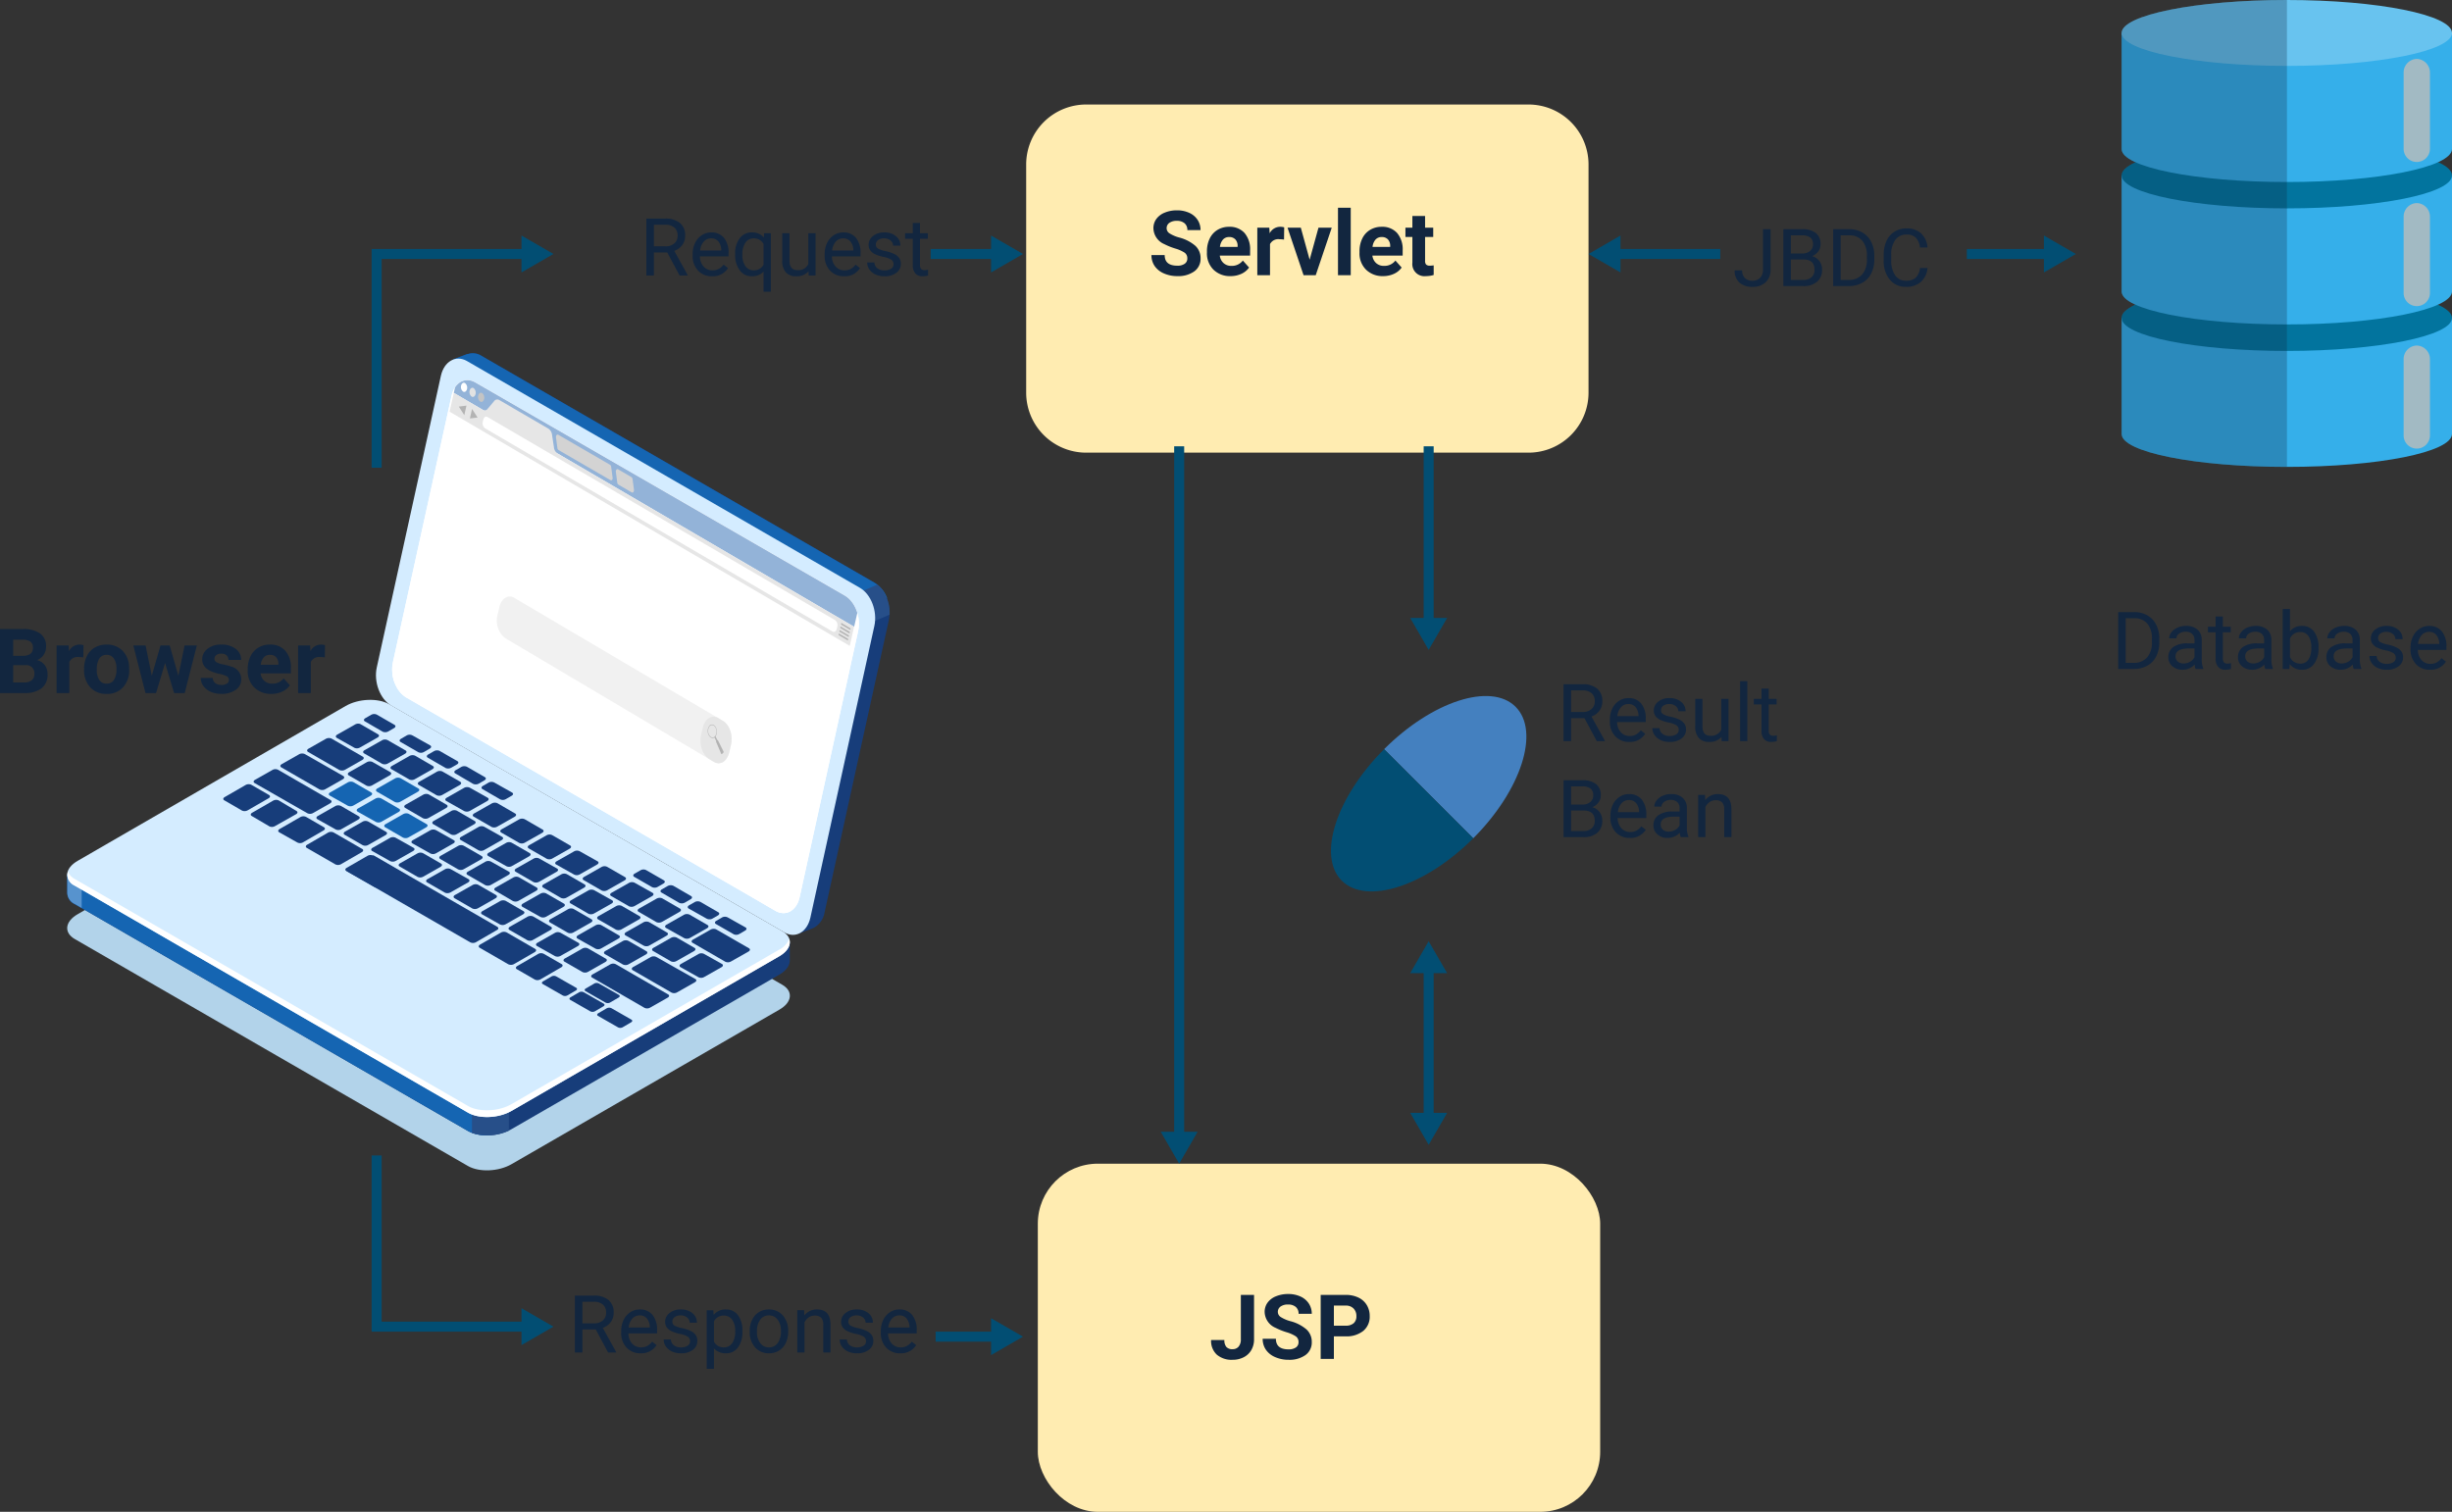 <svg xmlns="http://www.w3.org/2000/svg" xmlns:xlink="http://www.w3.org/1999/xlink" width="490.217" height="302.33" viewBox="0 0 490.217 302.33">
  <rect x="0" y="0" width="490.217" height="302.33" fill="#333333" stroke="none"/>
  <defs>
    <clipPath id="clip-path">
      <path id="Trazado_160123" data-name="Trazado 160123" d="M167.09,233,93.16,190.28c-2-1.17-3.21-4.29-2.63-7L102.25,130c.59-2.67,2.71-3.88,4.75-2.7l73.93,42.66c2,1.18,3.21,4.3,2.63,7L171.84,230.3C171.25,232.91,169.13,234.12,167.09,233Z" fill="none"/>
    </clipPath>
  </defs>
  <g id="img3" transform="translate(-11.983 -50.82)">
    <g id="Capa_1" data-name="Capa 1">
      <g id="Grupo_87822" data-name="Grupo 87822">
        <path id="Trazado_160422" data-name="Trazado 160422" d="M12,0h88.43a12,12,0,0,1,12,12V57.62a12,12,0,0,1-12,12H12a12,12,0,0,1-12-12V12A12,12,0,0,1,12,0Z" transform="translate(217.14 71.72)" fill="#ffecb1"/>
        <rect id="Rectángulo_37400" data-name="Rectángulo 37400" width="112.43" height="69.62" rx="12" transform="translate(219.47 283.53)" fill="#ffecb1"/>
        <path id="Trazado_160423" data-name="Trazado 160423" d="M7.778-3.357A1.353,1.353,0,0,0,7.251-4.5a6.917,6.917,0,0,0-1.9-.844,13.458,13.458,0,0,1-2.171-.875A3.547,3.547,0,0,1,1-9.4a3.09,3.09,0,0,1,.584-1.85,3.812,3.812,0,0,1,1.679-1.27,6.318,6.318,0,0,1,2.457-.457,5.751,5.751,0,0,1,2.443.5,3.891,3.891,0,0,1,1.666,1.4,3.668,3.668,0,0,1,.593,2.057H7.787a1.726,1.726,0,0,0-.554-1.367,2.276,2.276,0,0,0-1.556-.488,2.432,2.432,0,0,0-1.5.409,1.289,1.289,0,0,0-.536,1.077,1.235,1.235,0,0,0,.628,1.046,7.1,7.1,0,0,0,1.85.791A7.994,7.994,0,0,1,9.4-5.871a3.343,3.343,0,0,1,1.028,2.5A3.08,3.08,0,0,1,9.167-.769,5.5,5.5,0,0,1,5.783.176,6.534,6.534,0,0,1,3.094-.365a4.256,4.256,0,0,1-1.85-1.481,3.793,3.793,0,0,1-.637-2.18H3.252q0,2.118,2.531,2.118A2.462,2.462,0,0,0,7.251-2.29,1.244,1.244,0,0,0,7.778-3.357ZM16.418.176a4.668,4.668,0,0,1-3.406-1.283A4.561,4.561,0,0,1,11.7-4.526v-.246a5.745,5.745,0,0,1,.554-2.562,4.064,4.064,0,0,1,1.569-1.74,4.4,4.4,0,0,1,2.316-.611,3.947,3.947,0,0,1,3.072,1.23,5,5,0,0,1,1.121,3.489v1.037H14.273a2.36,2.36,0,0,0,.743,1.494,2.245,2.245,0,0,0,1.569.563,2.742,2.742,0,0,0,2.294-1.063l1.248,1.4A3.813,3.813,0,0,1,18.58-.277,5.075,5.075,0,0,1,16.418.176Zm-.29-7.813a1.587,1.587,0,0,0-1.226.512,2.651,2.651,0,0,0-.6,1.466h3.533v-.2a1.891,1.891,0,0,0-.457-1.311A1.638,1.638,0,0,0,16.128-7.638Zm10.986.51A6.9,6.9,0,0,0,26.2-7.2a1.86,1.86,0,0,0-1.89.976V0h-2.54V-9.51h2.4l.07,1.134a2.354,2.354,0,0,1,2.118-1.31,2.662,2.662,0,0,1,.791.114ZM32.234-3.1,34-9.51h2.654L33.447,0H31.021L27.813-9.51h2.654ZM40.451,0H37.9V-13.5h2.549ZM46.92.176a4.668,4.668,0,0,1-3.406-1.283A4.561,4.561,0,0,1,42.2-4.526v-.246a5.745,5.745,0,0,1,.554-2.562,4.064,4.064,0,0,1,1.569-1.74,4.4,4.4,0,0,1,2.316-.611,3.947,3.947,0,0,1,3.072,1.23,5,5,0,0,1,1.121,3.489v1.037H44.776a2.36,2.36,0,0,0,.743,1.494,2.245,2.245,0,0,0,1.569.563,2.742,2.742,0,0,0,2.294-1.063l1.248,1.4A3.813,3.813,0,0,1,49.082-.277,5.075,5.075,0,0,1,46.92.176Zm-.29-7.813a1.587,1.587,0,0,0-1.226.512,2.651,2.651,0,0,0-.6,1.466h3.533v-.2a1.891,1.891,0,0,0-.457-1.311A1.638,1.638,0,0,0,46.63-7.638Zm8.684-4.21V-9.51H56.94v1.863H55.314V-2.9a1.133,1.133,0,0,0,.2.756,1.015,1.015,0,0,0,.773.229,4.051,4.051,0,0,0,.747-.062V-.053A5.229,5.229,0,0,1,55.5.176a2.425,2.425,0,0,1-2.725-2.7V-7.646H51.385V-9.51h1.389v-2.338Z" transform="translate(241.58 105.86)" fill="#12263f"/>
        <path id="Trazado_160428" data-name="Trazado 160428" d="M6.3-12.8H8.938v8.859A4.237,4.237,0,0,1,8.4-1.78,3.668,3.668,0,0,1,6.873-.334a4.764,4.764,0,0,1-2.224.51A4.528,4.528,0,0,1,1.485-.857,3.752,3.752,0,0,1,.352-3.779H3.006a2.057,2.057,0,0,0,.4,1.389,1.582,1.582,0,0,0,1.248.448,1.511,1.511,0,0,0,1.2-.519A2.191,2.191,0,0,0,6.3-3.937ZM17.833-3.357A1.353,1.353,0,0,0,17.306-4.5a6.917,6.917,0,0,0-1.9-.844,13.458,13.458,0,0,1-2.171-.875A3.547,3.547,0,0,1,11.057-9.4a3.09,3.09,0,0,1,.584-1.85,3.812,3.812,0,0,1,1.679-1.27,6.318,6.318,0,0,1,2.457-.457,5.751,5.751,0,0,1,2.443.5,3.891,3.891,0,0,1,1.666,1.4,3.668,3.668,0,0,1,.593,2.057H17.842a1.726,1.726,0,0,0-.554-1.367,2.276,2.276,0,0,0-1.556-.488,2.432,2.432,0,0,0-1.5.409,1.289,1.289,0,0,0-.536,1.077,1.235,1.235,0,0,0,.628,1.046,7.1,7.1,0,0,0,1.85.791A7.994,7.994,0,0,1,19.45-5.871a3.343,3.343,0,0,1,1.028,2.5A3.08,3.08,0,0,1,19.222-.769a5.5,5.5,0,0,1-3.384.945,6.534,6.534,0,0,1-2.689-.541A4.256,4.256,0,0,1,11.3-1.846a3.793,3.793,0,0,1-.637-2.18h2.646q0,2.118,2.531,2.118a2.462,2.462,0,0,0,1.468-.382A1.244,1.244,0,0,0,17.833-3.357ZM24.9-4.509V0H22.263V-12.8h4.992a5.776,5.776,0,0,1,2.536.527,3.886,3.886,0,0,1,1.683,1.5,4.178,4.178,0,0,1,.589,2.21,3.674,3.674,0,0,1-1.288,2.966,5.363,5.363,0,0,1-3.564,1.085Zm0-2.136h2.355a2.316,2.316,0,0,0,1.6-.492A1.79,1.79,0,0,0,29.4-8.543a2.111,2.111,0,0,0-.554-1.521,2.068,2.068,0,0,0-1.529-.6H24.9Z" transform="translate(253.76 322.57)" fill="#12263f"/>
        <g id="Grupo">
          <path id="Trazado_160427" data-name="Trazado 160427" d="M5.492-4.6H2.82V0H1.313V-11.375H5.078a4.457,4.457,0,0,1,2.957.875A3.148,3.148,0,0,1,9.07-7.953,3.062,3.062,0,0,1,8.5-6.1a3.428,3.428,0,0,1-1.6,1.18L9.57-.094V0H7.961ZM2.82-5.828h2.3A2.6,2.6,0,0,0,6.9-6.407a1.959,1.959,0,0,0,.66-1.55,2.062,2.062,0,0,0-.629-1.62,2.663,2.663,0,0,0-1.816-.571H2.82ZM14.453.156a3.693,3.693,0,0,1-2.8-1.129,4.19,4.19,0,0,1-1.078-3.02v-.266a5.073,5.073,0,0,1,.48-2.246A3.748,3.748,0,0,1,12.4-8.051a3.378,3.378,0,0,1,1.871-.559,3.166,3.166,0,0,1,2.563,1.086,4.7,4.7,0,0,1,.914,3.109v.6H12.023a3,3,0,0,0,.73,2.02,2.3,2.3,0,0,0,1.777.77,2.517,2.517,0,0,0,1.3-.312,3.259,3.259,0,0,0,.93-.828l.883.688A3.55,3.55,0,0,1,14.453.156Zm-.18-7.578a1.928,1.928,0,0,0-1.469.637A3.1,3.1,0,0,0,12.07-5H16.3v-.109a2.753,2.753,0,0,0-.594-1.707A1.815,1.815,0,0,0,14.273-7.422Zm10.07,5.18a1.064,1.064,0,0,0-.441-.91,4.249,4.249,0,0,0-1.539-.559,7.277,7.277,0,0,1-1.742-.562,2.479,2.479,0,0,1-.953-.781,1.869,1.869,0,0,1-.309-1.078,2.193,2.193,0,0,1,.879-1.758,3.432,3.432,0,0,1,2.246-.719,3.532,3.532,0,0,1,2.332.742,2.357,2.357,0,0,1,.895,1.9H24.258a1.3,1.3,0,0,0-.5-1.023,1.888,1.888,0,0,0-1.27-.43,1.976,1.976,0,0,0-1.234.344,1.082,1.082,0,0,0-.445.9.877.877,0,0,0,.414.789,5.1,5.1,0,0,0,1.5.508,7.8,7.8,0,0,1,1.754.578,2.558,2.558,0,0,1,1,.809,1.988,1.988,0,0,1,.324,1.152,2.163,2.163,0,0,1-.906,1.816,3.8,3.8,0,0,1-2.352.684,4.257,4.257,0,0,1-1.8-.359,2.922,2.922,0,0,1-1.223-1A2.42,2.42,0,0,1,19.07-2.6h1.445A1.5,1.5,0,0,0,21.1-1.449a2.258,2.258,0,0,0,1.434.426,2.331,2.331,0,0,0,1.316-.332A1.02,1.02,0,0,0,24.344-2.242ZM32.891-.836a3.07,3.07,0,0,1-2.477.992,2.628,2.628,0,0,1-2.059-.785,3.4,3.4,0,0,1-.715-2.324v-5.5h1.445v5.461q0,1.922,1.563,1.922a2.163,2.163,0,0,0,2.2-1.234V-8.453H34.3V0H32.922ZM38.063,0H36.617V-12h1.445Zm4.273-10.5v2.047h1.578v1.117H42.336v5.249a1.173,1.173,0,0,0,.211.763.888.888,0,0,0,.719.254,3.5,3.5,0,0,0,.688-.094V0a4.215,4.215,0,0,1-1.109.155A1.8,1.8,0,0,1,41.383-.43a2.517,2.517,0,0,1-.492-1.664V-7.336H39.352V-8.453h1.539V-10.5Z" transform="translate(323.26 199.03)" fill="#12263f"/>
          <path id="Trazado_160426" data-name="Trazado 160426" d="M1.32,0V-11.375H5.039a4.317,4.317,0,0,1,2.785.766,2.759,2.759,0,0,1,.934,2.266A2.31,2.31,0,0,1,8.3-6.934a2.938,2.938,0,0,1-1.234.949A2.638,2.638,0,0,1,8.527-5a2.814,2.814,0,0,1,.535,1.723A3.042,3.042,0,0,1,8.07-.875,4.1,4.1,0,0,1,5.266,0Zm1.5-5.32v4.094H5.3A2.385,2.385,0,0,0,6.949-1.77a1.907,1.907,0,0,0,.605-1.5q0-2.055-2.234-2.055Zm0-1.2H5.086A2.375,2.375,0,0,0,6.66-7.017a1.654,1.654,0,0,0,.59-1.339A1.626,1.626,0,0,0,6.7-9.722a2.686,2.686,0,0,0-1.664-.427H2.82ZM14.563.156a3.693,3.693,0,0,1-2.8-1.129,4.19,4.19,0,0,1-1.078-3.02v-.266a5.073,5.073,0,0,1,.48-2.246,3.748,3.748,0,0,1,1.344-1.547,3.378,3.378,0,0,1,1.871-.559,3.166,3.166,0,0,1,2.563,1.086,4.7,4.7,0,0,1,.914,3.109v.6H12.133a3,3,0,0,0,.73,2.02,2.3,2.3,0,0,0,1.777.77,2.517,2.517,0,0,0,1.3-.312,3.259,3.259,0,0,0,.93-.828l.883.688A3.55,3.55,0,0,1,14.563.156Zm-.18-7.578a1.928,1.928,0,0,0-1.469.637A3.1,3.1,0,0,0,12.18-5h4.234v-.109a2.753,2.753,0,0,0-.594-1.707A1.815,1.815,0,0,0,14.383-7.422ZM24.75,0a3.036,3.036,0,0,1-.2-.891A3.225,3.225,0,0,1,22.141.156,2.984,2.984,0,0,1,20.09-.551a2.287,2.287,0,0,1-.8-1.793,2.39,2.39,0,0,1,1-2.051,4.733,4.733,0,0,1,2.824-.73h1.406v-.664A1.623,1.623,0,0,0,24.07-7a1.821,1.821,0,0,0-1.336-.449,2.108,2.108,0,0,0-1.3.391,1.151,1.151,0,0,0-.523.945H19.461a2,2,0,0,1,.449-1.223,3.066,3.066,0,0,1,1.219-.934,4.1,4.1,0,0,1,1.691-.344,3.342,3.342,0,0,1,2.289.73,2.635,2.635,0,0,1,.859,2.012v3.891a4.757,4.757,0,0,0,.3,1.852V0Zm-2.4-1.1a2.54,2.54,0,0,0,1.289-.352,2.127,2.127,0,0,0,.883-.914V-4.1H23.391q-2.656,0-2.656,1.555a1.316,1.316,0,0,0,.453,1.063A1.742,1.742,0,0,0,22.352-1.1ZM29.6-8.453l.047,1.063A3.08,3.08,0,0,1,32.18-8.609q2.68,0,2.7,3.023V0H33.438V-5.594a1.946,1.946,0,0,0-.418-1.352,1.675,1.675,0,0,0-1.277-.437,2.086,2.086,0,0,0-1.234.375,2.546,2.546,0,0,0-.828.984V0H28.234V-8.453Z" transform="translate(323.26 218.23)" fill="#12263f"/>
        </g>
        <g id="Grupo_87633" data-name="Grupo 87633">
          <line id="Línea_541" data-name="Línea 541" y2="138.15" transform="translate(247.73 140.07)" fill="none" stroke="#024e73" stroke-miterlimit="10" stroke-width="2"/>
          <path id="Trazado_160004" data-name="Trazado 160004" d="M244.04,277.14l3.69,6.39,3.69-6.39Z" fill="#024e73"/>
        </g>
        <g id="Grupo_87634" data-name="Grupo 87634">
          <line id="Línea_542" data-name="Línea 542" y2="35.41" transform="translate(297.61 140.07)" fill="none" stroke="#024e73" stroke-miterlimit="10" stroke-width="2"/>
          <path id="Trazado_160005" data-name="Trazado 160005" d="M293.92,174.4l3.69,6.39,3.69-6.39Z" fill="#024e73"/>
        </g>
        <g id="Grupo_87635" data-name="Grupo 87635">
          <line id="Línea_543" data-name="Línea 543" y2="30.1" transform="translate(297.61 244.35)" fill="none" stroke="#024e73" stroke-miterlimit="10" stroke-width="2"/>
          <path id="Trazado_160006" data-name="Trazado 160006" d="M293.92,245.43l3.69-6.39,3.69,6.39Z" fill="#024e73"/>
          <path id="Trazado_160007" data-name="Trazado 160007" d="M293.92,273.37l3.69,6.39,3.69-6.39Z" fill="#024e73"/>
        </g>
        <g id="Grupo_87636" data-name="Grupo 87636">
          <line id="Línea_544" data-name="Línea 544" x2="13.15" transform="translate(198.05 101.61)" fill="none" stroke="#024e73" stroke-miterlimit="10" stroke-width="2"/>
          <path id="Trazado_160008" data-name="Trazado 160008" d="M210.12,105.3l6.39-3.69-6.39-3.69Z" fill="#024e73"/>
        </g>
        <g id="Grupo_87637" data-name="Grupo 87637">
          <line id="Línea_545" data-name="Línea 545" x2="16.49" transform="translate(405.2 101.61)" fill="none" stroke="#024e73" stroke-miterlimit="10" stroke-width="2"/>
          <path id="Trazado_160009" data-name="Trazado 160009" d="M420.61,105.3l6.39-3.69-6.39-3.69Z" fill="#024e73"/>
        </g>
        <g id="Grupo_87638" data-name="Grupo 87638">
          <line id="Línea_546" data-name="Línea 546" x2="21.03" transform="translate(334.88 101.61)" fill="none" stroke="#024e73" stroke-miterlimit="10" stroke-width="2"/>
          <path id="Trazado_160010" data-name="Trazado 160010" d="M335.96,105.3l-6.39-3.69,6.39-3.69Z" fill="#024e73"/>
        </g>
        <g id="Grupo_87639" data-name="Grupo 87639">
          <line id="Línea_547" data-name="Línea 547" x2="12.16" transform="translate(199.04 318.12)" fill="none" stroke="#024e73" stroke-miterlimit="10" stroke-width="2"/>
          <path id="Trazado_160011" data-name="Trazado 160011" d="M210.12,321.81l6.39-3.69-6.39-3.69Z" fill="#024e73"/>
        </g>
        <g id="Grupo_87640" data-name="Grupo 87640">
          <path id="Trazado_160012" data-name="Trazado 160012" d="M117.32,101.61H87.28v42.74" fill="none" stroke="#024e73" stroke-miterlimit="10" stroke-width="2"/>
          <path id="Trazado_160013" data-name="Trazado 160013" d="M116.24,97.92l6.39,3.69-6.39,3.69Z" fill="#024e73"/>
        </g>
        <g id="Grupo_87641" data-name="Grupo 87641">
          <path id="Trazado_160014" data-name="Trazado 160014" d="M117.32,316.12H87.28V281.89" fill="none" stroke="#024e73" stroke-miterlimit="10" stroke-width="2"/>
          <path id="Trazado_160015" data-name="Trazado 160015" d="M116.24,312.43l6.39,3.69-6.39,3.69Z" fill="#024e73"/>
        </g>
        <path id="Trazado_160421" data-name="Trazado 160421" d="M5.492-4.6H2.82V0H1.313V-11.375H5.078a4.457,4.457,0,0,1,2.957.875A3.148,3.148,0,0,1,9.07-7.953,3.062,3.062,0,0,1,8.5-6.1a3.428,3.428,0,0,1-1.6,1.18L9.57-.094V0H7.961ZM2.82-5.828h2.3A2.6,2.6,0,0,0,6.9-6.407a1.959,1.959,0,0,0,.66-1.55,2.062,2.062,0,0,0-.629-1.62,2.663,2.663,0,0,0-1.816-.571H2.82ZM14.453.156a3.693,3.693,0,0,1-2.8-1.129,4.19,4.19,0,0,1-1.078-3.02v-.266a5.073,5.073,0,0,1,.48-2.246A3.748,3.748,0,0,1,12.4-8.051a3.378,3.378,0,0,1,1.871-.559,3.166,3.166,0,0,1,2.563,1.086,4.7,4.7,0,0,1,.914,3.109v.6H12.023a3,3,0,0,0,.73,2.02,2.3,2.3,0,0,0,1.777.77,2.517,2.517,0,0,0,1.3-.312,3.259,3.259,0,0,0,.93-.828l.883.688A3.55,3.55,0,0,1,14.453.156Zm-.18-7.578a1.928,1.928,0,0,0-1.469.637A3.1,3.1,0,0,0,12.07-5H16.3v-.109a2.753,2.753,0,0,0-.594-1.707A1.815,1.815,0,0,0,14.273-7.422ZM19.07-4.3a4.961,4.961,0,0,1,.914-3.152,2.962,2.962,0,0,1,2.453-1.16A2.96,2.96,0,0,1,24.8-7.6l.063-.852H26.2V3.25H24.75V-.781a3.033,3.033,0,0,1-2.328.938A2.915,2.915,0,0,1,19.98-1.035a5.072,5.072,0,0,1-.91-3.16Zm1.445.164a3.761,3.761,0,0,0,.613,2.281,1.951,1.951,0,0,0,1.652.828A2.164,2.164,0,0,0,24.75-2.164V-6.3A2.171,2.171,0,0,0,22.8-7.422a1.965,1.965,0,0,0-1.664.832A4.094,4.094,0,0,0,20.516-4.133Zm13.219,3.3a3.07,3.07,0,0,1-2.477.992A2.628,2.628,0,0,1,29.2-.629a3.4,3.4,0,0,1-.715-2.324v-5.5H29.93v5.461q0,1.922,1.563,1.922A2.163,2.163,0,0,0,33.7-2.3V-8.453h1.445V0H33.766Zm7.109.992a3.693,3.693,0,0,1-2.8-1.129,4.19,4.19,0,0,1-1.078-3.02v-.266a5.073,5.073,0,0,1,.48-2.246,3.748,3.748,0,0,1,1.344-1.547,3.378,3.378,0,0,1,1.871-.559,3.166,3.166,0,0,1,2.563,1.086,4.7,4.7,0,0,1,.914,3.109v.6H38.414a3,3,0,0,0,.73,2.02,2.3,2.3,0,0,0,1.777.77,2.517,2.517,0,0,0,1.3-.312,3.259,3.259,0,0,0,.93-.828l.883.688A3.55,3.55,0,0,1,40.844.156Zm-.18-7.578a1.928,1.928,0,0,0-1.469.637A3.1,3.1,0,0,0,38.461-5H42.7v-.109A2.753,2.753,0,0,0,42.1-6.816,1.815,1.815,0,0,0,40.664-7.422Zm10.07,5.18a1.064,1.064,0,0,0-.441-.91,4.249,4.249,0,0,0-1.539-.559,7.277,7.277,0,0,1-1.742-.562,2.479,2.479,0,0,1-.953-.781,1.869,1.869,0,0,1-.309-1.078,2.193,2.193,0,0,1,.879-1.758,3.432,3.432,0,0,1,2.246-.719,3.532,3.532,0,0,1,2.332.742,2.357,2.357,0,0,1,.895,1.9H50.648a1.3,1.3,0,0,0-.5-1.023,1.888,1.888,0,0,0-1.27-.43,1.976,1.976,0,0,0-1.234.344,1.082,1.082,0,0,0-.445.9.877.877,0,0,0,.414.789,5.1,5.1,0,0,0,1.5.508,7.8,7.8,0,0,1,1.754.578,2.558,2.558,0,0,1,1,.809,1.988,1.988,0,0,1,.324,1.152,2.163,2.163,0,0,1-.906,1.816,3.8,3.8,0,0,1-2.352.684,4.257,4.257,0,0,1-1.8-.359,2.922,2.922,0,0,1-1.223-1A2.42,2.42,0,0,1,45.461-2.6h1.445a1.5,1.5,0,0,0,.582,1.152,2.258,2.258,0,0,0,1.434.426,2.331,2.331,0,0,0,1.316-.332A1.02,1.02,0,0,0,50.734-2.242ZM56.023-10.5v2.047H57.6v1.117H56.023v5.249a1.173,1.173,0,0,0,.211.763.888.888,0,0,0,.719.254,3.5,3.5,0,0,0,.688-.094V0a4.215,4.215,0,0,1-1.109.155A1.8,1.8,0,0,1,55.07-.43a2.517,2.517,0,0,1-.492-1.664V-7.336H53.039V-8.453h1.539V-10.5Z" transform="translate(139.89 105.91)" fill="#12263f"/>
        <path id="Trazado_160424" data-name="Trazado 160424" d="M6.086-11.375H7.594V-3.32a3.336,3.336,0,0,1-.98,2.555A3.66,3.66,0,0,1,4,.156,3.762,3.762,0,0,1,1.359-.711a3.132,3.132,0,0,1-.945-2.43h1.5a2.086,2.086,0,0,0,.535,1.523A2.073,2.073,0,0,0,4-1.07a2.012,2.012,0,0,0,1.5-.586A2.27,2.27,0,0,0,6.086-3.3ZM10.148,0V-11.375h3.719a4.317,4.317,0,0,1,2.785.766,2.759,2.759,0,0,1,.934,2.266,2.31,2.31,0,0,1-.453,1.41,2.937,2.937,0,0,1-1.234.949A2.638,2.638,0,0,1,17.355-5a2.814,2.814,0,0,1,.535,1.723A3.042,3.042,0,0,1,16.9-.875a4.1,4.1,0,0,1-2.8.875Zm1.5-5.32v4.094h2.477a2.385,2.385,0,0,0,1.652-.543,1.907,1.907,0,0,0,.605-1.5q0-2.055-2.234-2.055Zm0-1.2h2.266a2.375,2.375,0,0,0,1.574-.493,1.654,1.654,0,0,0,.59-1.339,1.626,1.626,0,0,0-.547-1.366,2.686,2.686,0,0,0-1.664-.427H11.648ZM20.109,0V-11.375H23.32a5.169,5.169,0,0,1,2.625.656,4.438,4.438,0,0,1,1.762,1.867,6.078,6.078,0,0,1,.629,2.781v.727a6.1,6.1,0,0,1-.621,2.82A4.369,4.369,0,0,1,25.941-.664,5.5,5.5,0,0,1,23.258,0Zm1.5-10.148v8.922h1.578a3.434,3.434,0,0,0,2.7-1.079,4.458,4.458,0,0,0,.965-3.073v-.665a4.529,4.529,0,0,0-.91-3.014,3.239,3.239,0,0,0-2.582-1.091ZM38.969-3.609A4.185,4.185,0,0,1,37.637-.824a4.365,4.365,0,0,1-2.98.98,4.008,4.008,0,0,1-3.23-1.445,5.815,5.815,0,0,1-1.215-3.867V-6.25a6.481,6.481,0,0,1,.566-2.789,4.231,4.231,0,0,1,1.605-1.848,4.47,4.47,0,0,1,2.406-.645A4.11,4.11,0,0,1,37.7-10.52a4.235,4.235,0,0,1,1.273,2.8H37.461a3.268,3.268,0,0,0-.848-1.975,2.565,2.565,0,0,0-1.824-.611,2.684,2.684,0,0,0-2.254,1.063,4.882,4.882,0,0,0-.816,3.026v1.1a5.018,5.018,0,0,0,.773,2.948A2.5,2.5,0,0,0,34.656-1.07a2.887,2.887,0,0,0,1.918-.566,3.143,3.143,0,0,0,.887-1.973Z" transform="translate(358.37 108.03)" fill="#12263f"/>
        <path id="Trazado_160425" data-name="Trazado 160425" d="M1.32,0V-11.375H4.531a5.169,5.169,0,0,1,2.625.656A4.438,4.438,0,0,1,8.918-8.852,6.078,6.078,0,0,1,9.547-6.07v.727a6.1,6.1,0,0,1-.621,2.82A4.369,4.369,0,0,1,7.152-.664,5.5,5.5,0,0,1,4.469,0Zm1.5-10.148v8.922H4.4A3.434,3.434,0,0,0,7.1-2.306a4.458,4.458,0,0,0,.965-3.073v-.665a4.529,4.529,0,0,0-.91-3.014A3.239,3.239,0,0,0,4.57-10.148ZM16.8,0a3.036,3.036,0,0,1-.2-.891A3.225,3.225,0,0,1,14.2.156a2.984,2.984,0,0,1-2.051-.707,2.287,2.287,0,0,1-.8-1.793,2.39,2.39,0,0,1,1-2.051,4.733,4.733,0,0,1,2.824-.73h1.406v-.664A1.623,1.623,0,0,0,16.125-7a1.821,1.821,0,0,0-1.336-.449,2.107,2.107,0,0,0-1.3.391,1.151,1.151,0,0,0-.523.945H11.516a2,2,0,0,1,.449-1.223,3.066,3.066,0,0,1,1.219-.934,4.1,4.1,0,0,1,1.691-.344,3.342,3.342,0,0,1,2.289.73,2.635,2.635,0,0,1,.859,2.012v3.891a4.757,4.757,0,0,0,.3,1.852V0Zm-2.4-1.1A2.54,2.54,0,0,0,15.7-1.453a2.127,2.127,0,0,0,.883-.914V-4.1H15.445q-2.656,0-2.656,1.555a1.316,1.316,0,0,0,.453,1.063A1.742,1.742,0,0,0,14.406-1.1Zm7.844-9.4v2.047h1.578v1.117H22.25v5.249a1.173,1.173,0,0,0,.211.763.888.888,0,0,0,.719.254,3.5,3.5,0,0,0,.688-.094V0a4.215,4.215,0,0,1-1.109.155A1.8,1.8,0,0,1,21.3-.43,2.517,2.517,0,0,1,20.8-2.094V-7.336H19.266V-8.453H20.8V-10.5ZM30.734,0a3.036,3.036,0,0,1-.2-.891A3.225,3.225,0,0,1,28.125.156a2.984,2.984,0,0,1-2.051-.707,2.287,2.287,0,0,1-.8-1.793,2.39,2.39,0,0,1,1-2.051,4.733,4.733,0,0,1,2.824-.73h1.406v-.664A1.623,1.623,0,0,0,30.055-7a1.821,1.821,0,0,0-1.336-.449,2.108,2.108,0,0,0-1.3.391,1.151,1.151,0,0,0-.523.945H25.445a2,2,0,0,1,.449-1.223,3.066,3.066,0,0,1,1.219-.934A4.1,4.1,0,0,1,28.8-8.609a3.342,3.342,0,0,1,2.289.73,2.635,2.635,0,0,1,.859,2.012v3.891a4.757,4.757,0,0,0,.3,1.852V0Zm-2.4-1.1a2.54,2.54,0,0,0,1.289-.352,2.127,2.127,0,0,0,.883-.914V-4.1H29.375q-2.656,0-2.656,1.555a1.316,1.316,0,0,0,.453,1.063A1.742,1.742,0,0,0,28.336-1.1ZM41.375-4.133a5.026,5.026,0,0,1-.891,3.113A2.846,2.846,0,0,1,38.094.156,2.947,2.947,0,0,1,35.617-.977L35.547,0H34.219V-12h1.445v4.477a2.93,2.93,0,0,1,2.414-1.086A2.863,2.863,0,0,1,40.5-7.445a5.177,5.177,0,0,1,.879,3.188ZM39.93-4.3a3.906,3.906,0,0,0-.57-2.281,1.888,1.888,0,0,0-1.641-.8,2.122,2.122,0,0,0-2.055,1.328V-2.4a2.181,2.181,0,0,0,2.07,1.328,1.878,1.878,0,0,0,1.617-.8A4.153,4.153,0,0,0,39.93-4.3ZM48.414,0a3.036,3.036,0,0,1-.2-.891A3.225,3.225,0,0,1,45.8.156a2.984,2.984,0,0,1-2.051-.707,2.287,2.287,0,0,1-.8-1.793,2.39,2.39,0,0,1,1-2.051,4.733,4.733,0,0,1,2.824-.73h1.406v-.664A1.623,1.623,0,0,0,47.734-7,1.821,1.821,0,0,0,46.4-7.445a2.107,2.107,0,0,0-1.3.391,1.151,1.151,0,0,0-.523.945H43.125a2,2,0,0,1,.449-1.223,3.066,3.066,0,0,1,1.219-.934,4.1,4.1,0,0,1,1.691-.344,3.342,3.342,0,0,1,2.289.73,2.635,2.635,0,0,1,.859,2.012v3.891a4.757,4.757,0,0,0,.3,1.852V0Zm-2.4-1.1A2.54,2.54,0,0,0,47.3-1.453a2.127,2.127,0,0,0,.883-.914V-4.1H47.055Q44.4-4.1,44.4-2.547a1.316,1.316,0,0,0,.453,1.063A1.742,1.742,0,0,0,46.016-1.1Zm10.8-1.141a1.064,1.064,0,0,0-.441-.91,4.249,4.249,0,0,0-1.539-.559A7.277,7.277,0,0,1,53.1-4.273a2.479,2.479,0,0,1-.953-.781,1.869,1.869,0,0,1-.309-1.078,2.193,2.193,0,0,1,.879-1.758,3.432,3.432,0,0,1,2.246-.719,3.532,3.532,0,0,1,2.332.742,2.357,2.357,0,0,1,.895,1.9H56.734a1.3,1.3,0,0,0-.5-1.023,1.888,1.888,0,0,0-1.27-.43,1.976,1.976,0,0,0-1.234.344,1.082,1.082,0,0,0-.445.9.877.877,0,0,0,.414.789,5.1,5.1,0,0,0,1.5.508,7.8,7.8,0,0,1,1.754.578,2.558,2.558,0,0,1,1,.809,1.988,1.988,0,0,1,.324,1.152,2.163,2.163,0,0,1-.906,1.816,3.8,3.8,0,0,1-2.352.684,4.257,4.257,0,0,1-1.8-.359,2.922,2.922,0,0,1-1.223-1A2.42,2.42,0,0,1,51.547-2.6h1.445a1.5,1.5,0,0,0,.582,1.152,2.258,2.258,0,0,0,1.434.426,2.331,2.331,0,0,0,1.316-.332A1.02,1.02,0,0,0,56.82-2.242Zm6.836,2.4a3.693,3.693,0,0,1-2.8-1.129,4.19,4.19,0,0,1-1.078-3.02v-.266a5.073,5.073,0,0,1,.48-2.246,3.748,3.748,0,0,1,1.344-1.547,3.378,3.378,0,0,1,1.871-.559,3.166,3.166,0,0,1,2.563,1.086,4.7,4.7,0,0,1,.914,3.109v.6H61.227a3,3,0,0,0,.73,2.02,2.3,2.3,0,0,0,1.777.77,2.517,2.517,0,0,0,1.3-.312,3.259,3.259,0,0,0,.93-.828l.883.688A3.55,3.55,0,0,1,63.656.156Zm-.18-7.578a1.928,1.928,0,0,0-1.469.637A3.1,3.1,0,0,0,61.273-5h4.234v-.109a2.753,2.753,0,0,0-.594-1.707A1.815,1.815,0,0,0,63.477-7.422Z" transform="translate(434.14 184.6)" fill="#12263f"/>
        <path id="Trazado_160429" data-name="Trazado 160429" d="M5.492-4.6H2.82V0H1.313V-11.375H5.078a4.457,4.457,0,0,1,2.957.875A3.148,3.148,0,0,1,9.07-7.953,3.062,3.062,0,0,1,8.5-6.1a3.428,3.428,0,0,1-1.6,1.18L9.57-.094V0H7.961ZM2.82-5.828h2.3A2.6,2.6,0,0,0,6.9-6.407a1.959,1.959,0,0,0,.66-1.55,2.062,2.062,0,0,0-.629-1.62,2.663,2.663,0,0,0-1.816-.571H2.82ZM14.453.156a3.693,3.693,0,0,1-2.8-1.129,4.19,4.19,0,0,1-1.078-3.02v-.266a5.073,5.073,0,0,1,.48-2.246A3.748,3.748,0,0,1,12.4-8.051a3.378,3.378,0,0,1,1.871-.559,3.166,3.166,0,0,1,2.563,1.086,4.7,4.7,0,0,1,.914,3.109v.6H12.023a3,3,0,0,0,.73,2.02,2.3,2.3,0,0,0,1.777.77,2.517,2.517,0,0,0,1.3-.312,3.259,3.259,0,0,0,.93-.828l.883.688A3.55,3.55,0,0,1,14.453.156Zm-.18-7.578a1.928,1.928,0,0,0-1.469.637A3.1,3.1,0,0,0,12.07-5H16.3v-.109a2.753,2.753,0,0,0-.594-1.707A1.815,1.815,0,0,0,14.273-7.422Zm10.07,5.18a1.064,1.064,0,0,0-.441-.91,4.249,4.249,0,0,0-1.539-.559,7.277,7.277,0,0,1-1.742-.562,2.479,2.479,0,0,1-.953-.781,1.869,1.869,0,0,1-.309-1.078,2.193,2.193,0,0,1,.879-1.758,3.432,3.432,0,0,1,2.246-.719,3.532,3.532,0,0,1,2.332.742,2.357,2.357,0,0,1,.895,1.9H24.258a1.3,1.3,0,0,0-.5-1.023,1.888,1.888,0,0,0-1.27-.43,1.976,1.976,0,0,0-1.234.344,1.082,1.082,0,0,0-.445.9.877.877,0,0,0,.414.789,5.1,5.1,0,0,0,1.5.508,7.8,7.8,0,0,1,1.754.578,2.558,2.558,0,0,1,1,.809,1.988,1.988,0,0,1,.324,1.152,2.163,2.163,0,0,1-.906,1.816,3.8,3.8,0,0,1-2.352.684,4.257,4.257,0,0,1-1.8-.359,2.922,2.922,0,0,1-1.223-1A2.42,2.42,0,0,1,19.07-2.6h1.445A1.5,1.5,0,0,0,21.1-1.449a2.258,2.258,0,0,0,1.434.426,2.331,2.331,0,0,0,1.316-.332A1.02,1.02,0,0,0,24.344-2.242ZM34.813-4.133a5.062,5.062,0,0,1-.883,3.109A2.829,2.829,0,0,1,31.539.156,3.1,3.1,0,0,1,29.117-.82V3.25H27.672v-11.7h1.32l.07.938a2.977,2.977,0,0,1,2.453-1.094,2.882,2.882,0,0,1,2.41,1.148,5.117,5.117,0,0,1,.887,3.2ZM33.367-4.3a3.735,3.735,0,0,0-.609-2.258,1.963,1.963,0,0,0-1.672-.828,2.125,2.125,0,0,0-1.969,1.164V-2.18A2.129,2.129,0,0,0,31.1-1.023a1.954,1.954,0,0,0,1.652-.824A4.077,4.077,0,0,0,33.367-4.3Zm2.9-.008a4.993,4.993,0,0,1,.488-2.234A3.643,3.643,0,0,1,38.113-8.07,3.7,3.7,0,0,1,40.1-8.609a3.565,3.565,0,0,1,2.793,1.2,4.6,4.6,0,0,1,1.066,3.18v.1a5.036,5.036,0,0,1-.473,2.215A3.589,3.589,0,0,1,42.137-.391a3.743,3.743,0,0,1-2.02.547,3.556,3.556,0,0,1-2.785-1.2A4.575,4.575,0,0,1,36.266-4.2Zm1.453.172a3.616,3.616,0,0,0,.652,2.258,2.088,2.088,0,0,0,1.746.852,2.075,2.075,0,0,0,1.75-.863A3.955,3.955,0,0,0,42.516-4.3a3.61,3.61,0,0,0-.66-2.254A2.1,2.1,0,0,0,40.1-7.422a2.075,2.075,0,0,0-1.727.852A3.925,3.925,0,0,0,37.719-4.133Zm9.422-4.32.047,1.063a3.08,3.08,0,0,1,2.531-1.219q2.68,0,2.7,3.023V0H50.977V-5.594a1.946,1.946,0,0,0-.418-1.352,1.675,1.675,0,0,0-1.277-.437,2.086,2.086,0,0,0-1.234.375,2.546,2.546,0,0,0-.828.984V0H45.773V-8.453ZM59.523-2.242a1.064,1.064,0,0,0-.441-.91,4.249,4.249,0,0,0-1.539-.559A7.277,7.277,0,0,1,55.8-4.273a2.479,2.479,0,0,1-.953-.781,1.869,1.869,0,0,1-.309-1.078,2.193,2.193,0,0,1,.879-1.758,3.432,3.432,0,0,1,2.246-.719A3.532,3.532,0,0,1,60-7.867a2.357,2.357,0,0,1,.895,1.9H59.438a1.3,1.3,0,0,0-.5-1.023,1.888,1.888,0,0,0-1.27-.43,1.976,1.976,0,0,0-1.234.344,1.082,1.082,0,0,0-.445.9.877.877,0,0,0,.414.789,5.1,5.1,0,0,0,1.5.508,7.8,7.8,0,0,1,1.754.578,2.558,2.558,0,0,1,1,.809,1.988,1.988,0,0,1,.324,1.152,2.163,2.163,0,0,1-.906,1.816,3.8,3.8,0,0,1-2.352.684,4.257,4.257,0,0,1-1.8-.359,2.922,2.922,0,0,1-1.223-1A2.42,2.42,0,0,1,54.25-2.6H55.7a1.5,1.5,0,0,0,.582,1.152,2.258,2.258,0,0,0,1.434.426,2.331,2.331,0,0,0,1.316-.332A1.02,1.02,0,0,0,59.523-2.242Zm6.836,2.4a3.693,3.693,0,0,1-2.8-1.129,4.19,4.19,0,0,1-1.078-3.02v-.266a5.073,5.073,0,0,1,.48-2.246,3.748,3.748,0,0,1,1.344-1.547,3.378,3.378,0,0,1,1.871-.559,3.166,3.166,0,0,1,2.563,1.086,4.7,4.7,0,0,1,.914,3.109v.6H63.93a3,3,0,0,0,.73,2.02,2.3,2.3,0,0,0,1.777.77,2.517,2.517,0,0,0,1.3-.312,3.259,3.259,0,0,0,.93-.828l.883.688A3.55,3.55,0,0,1,66.359.156Zm-.18-7.578a1.928,1.928,0,0,0-1.469.637A3.1,3.1,0,0,0,63.977-5h4.234v-.109a2.753,2.753,0,0,0-.594-1.707A1.815,1.815,0,0,0,66.18-7.422Z" transform="translate(125.6 321.29)" fill="#12263f"/>
        <g id="Grupo_87642" data-name="Grupo 87642">
          <path id="Trazado_160016" data-name="Trazado 160016" d="M288.7,200.64c9.6-9.6,21.37-13.4,26.29-8.48s1.13,16.7-8.47,26.3Z" fill="#4480bf"/>
          <path id="Trazado_160017" data-name="Trazado 160017" d="M306.52,218.46c-9.6,9.6-21.37,13.39-26.29,8.47s-1.13-16.69,8.47-26.29Z" fill="#024e73"/>
        </g>
        <g id="Grupo_87652" data-name="Grupo 87652">
          <g id="Grupo_87644" data-name="Grupo 87644">
            <path id="Trazado_160018" data-name="Trazado 160018" d="M105.55,284,26.94,238.61c-2.23-1.28-2-3.52.62-5l53.53-30.89c2.57-1.48,6.45-1.65,8.68-.36l78.61,45.39c2.22,1.28,2,3.52-.62,5l-53.53,30.89C111.66,285.12,107.78,285.28,105.55,284Z" fill="#b2d3ea"/>
            <path id="Trazado_160019" data-name="Trazado 160019" d="M186.79,167.33l-78.61-45.39a3.19,3.19,0,0,0-2.66-.32h-.14l-2.84,1.08,2.55,1.25v.14L92.21,182.44c-.64,2.92.64,6.32,2.87,7.6l76.72,44.3-.27,3.25,3.1-1.2a4.36,4.36,0,0,0,2.22-3.16l12.81-58.29C190.3,172,189,168.62,186.79,167.33Z" fill="#173d7a"/>
            <path id="Trazado_160020" data-name="Trazado 160020" d="M186.79,167.33l-78.61-45.39a3.19,3.19,0,0,0-2.66-.32h-.14l-2.84,1.08,2.55,1.25v.14l-8.44,38.42,38.46,30,54.24-22.06a6.1,6.1,0,0,0-2.56-3.12Z" fill="#1565b2"/>
            <path id="Trazado_160021" data-name="Trazado 160021" d="M183.83,176.29l6-2.55a7.51,7.51,0,0,0-2.42-6l-9.47,4Z" fill="#274f89"/>
            <path id="Trazado_160022" data-name="Trazado 160022" d="M168.8,237.28,90.18,191.9c-2.22-1.29-3.51-4.69-2.87-7.61L100.12,126c.64-2.92,3-4.24,5.19-3l78.61,45.38c2.22,1.29,3.51,4.69,2.87,7.61L174,234.33C173.34,237.24,171,238.57,168.8,237.28Z" fill="#d4ecff"/>
            <path id="Trazado_160023" data-name="Trazado 160023" d="M167.09,233,93.16,190.28c-2-1.17-3.21-4.29-2.63-7L102.25,130c.59-2.67,2.71-3.88,4.75-2.7l73.93,42.66c2,1.18,3.21,4.3,2.63,7L171.84,230.3C171.25,232.91,169.13,234.12,167.09,233Z" fill="#fff"/>
            <path id="Trazado_160024" data-name="Trazado 160024" d="M167.09,233,93.16,190.28c-2-1.17-3.21-4.29-2.63-7L102.25,130c.59-2.67,2.71-3.88,4.75-2.7l73.93,42.66c2,1.18,3.21,4.3,2.63,7L171.84,230.3C171.25,232.91,169.13,234.12,167.09,233Z" fill="#fff"/>
            <path id="Trazado_160025" data-name="Trazado 160025" d="M169.88,239.26l-10.75-1.42L89.77,197.79c-2.23-1.28-6.11-1.12-8.68.36L31.94,226.52l-6.5-.86v3.69h0a2.52,2.52,0,0,0,1.49,2.28L105.55,277c2.23,1.29,6.11,1.13,8.68-.36l53.53-30.89c1.44-.83,2.16-1.91,2.12-2.92h0Z" fill="#173d7a"/>
            <path id="Trazado_160026" data-name="Trazado 160026" d="M117.76,214l-4.93-2.84H58.65L31.94,226.52l-6.5-.86v3.69h0a2.52,2.52,0,0,0,1.49,2.28L105.55,277a8.15,8.15,0,0,0,4.48.84Z" fill="#1565b2"/>
            <path id="Trazado_160027" data-name="Trazado 160027" d="M28.32,226l-2.88-.38v3.69h0a2.52,2.52,0,0,0,1.49,2.28l1.38.8Z" fill="#5793ce"/>
            <path id="Trazado_160028" data-name="Trazado 160028" d="M106.34,277.38a10.06,10.06,0,0,0,7.38-.46V268.7h-7.38Z" fill="#274f89"/>
            <path id="Trazado_160029" data-name="Trazado 160029" d="M105.55,273.33,26.94,227.94c-2.23-1.28-2-3.52.62-5L81.09,192c2.57-1.48,6.45-1.64,8.68-.36l78.61,45.39c2.22,1.28,2,3.52-.62,5L114.23,273C111.66,274.46,107.78,274.62,105.55,273.33Z" fill="#d4ecff"/>
            <path id="Trazado_160030" data-name="Trazado 160030" d="M167.76,240.73l-53.53,30.9c-2.57,1.48-6.45,1.64-8.68.36L26.94,226.6a2.9,2.9,0,0,1-1.38-1.51,2.36,2.36,0,0,0,1.38,2.85l78.61,45.39c2.23,1.29,6.11,1.13,8.68-.36l53.53-30.89c1.72-1,2.41-2.34,2-3.5A4.13,4.13,0,0,1,167.76,240.73Z" fill="#fff"/>
            <g id="Grupo_87643" data-name="Grupo 87643">
              <path id="Trazado_160031" data-name="Trazado 160031" d="M60.37,212.92l-3.55-2.06c-.29-.16-.25-.45.08-.64l4.19-2.42a1.27,1.27,0,0,1,1.12-.05l3.56,2.05c.28.17.25.46-.08.65l-4.2,2.42a1.27,1.27,0,0,1-1.12.05Z" fill="#173d7a"/>
              <path id="Trazado_160032" data-name="Trazado 160032" d="M65.87,216.09,62.31,214c-.29-.17-.25-.46.08-.65l4.2-2.42a1.25,1.25,0,0,1,1.11-.05L71.26,213c.28.16.25.45-.08.64L67,216A1.25,1.25,0,0,1,65.87,216.09Z" fill="#173d7a"/>
              <path id="Trazado_160033" data-name="Trazado 160033" d="M71.36,219.26l-3.56-2c-.28-.17-.25-.46.08-.65l4.2-2.42a1.25,1.25,0,0,1,1.11,0l3.56,2.06c.29.16.25.45-.08.64l-4.2,2.43a1.21,1.21,0,0,1-1.11-.06Z" fill="#173d7a"/>
              <path id="Trazado_160034" data-name="Trazado 160034" d="M79,216.64l-3.56-2c-.29-.17-.25-.45.08-.64l3.52-2a1.27,1.27,0,0,1,1.12,0l3.55,2.06c.29.16.25.45-.08.64l-3.52,2a1.21,1.21,0,0,1-1.11-.06Z" fill="#173d7a"/>
              <path id="Trazado_160035" data-name="Trazado 160035" d="M84.45,219.81l-3.56-2.05c-.28-.16-.25-.45.08-.64l3.53-2a1.21,1.21,0,0,1,1.11,0l3.56,2.05c.28.16.25.45-.08.64l-3.53,2a1.21,1.21,0,0,1-1.11,0Z" fill="#173d7a"/>
              <path id="Trazado_160036" data-name="Trazado 160036" d="M89.94,223l-3.55-2c-.29-.16-.25-.45.08-.64l3.52-2a1.21,1.21,0,0,1,1.11,0l3.56,2c.29.17.25.45-.08.64l-3.52,2a1.23,1.23,0,0,1-1.12,0Z" fill="#173d7a"/>
              <path id="Trazado_160037" data-name="Trazado 160037" d="M95.44,226.16l-3.56-2.06c-.29-.16-.25-.45.08-.64l3.52-2a1.23,1.23,0,0,1,1.12,0l3.55,2.05c.29.17.25.45-.08.65l-3.52,2a1.25,1.25,0,0,1-1.11,0Z" fill="#173d7a"/>
              <path id="Trazado_160038" data-name="Trazado 160038" d="M100.93,229.33l-3.56-2.06c-.28-.16-.25-.45.08-.64l3.53-2a1.22,1.22,0,0,1,1.11,0l3.56,2c.28.17.25.46-.08.65l-3.53,2A1.25,1.25,0,0,1,100.93,229.33Z" fill="#173d7a"/>
              <path id="Trazado_160039" data-name="Trazado 160039" d="M106.42,232.5l-3.56-2.05c-.28-.17-.25-.46.08-.65l3.53-2a1.25,1.25,0,0,1,1.11-.05l3.56,2.05c.29.17.25.46-.08.65l-3.52,2a1.27,1.27,0,0,1-1.12.05Z" fill="#173d7a"/>
              <path id="Trazado_160040" data-name="Trazado 160040" d="M111.91,235.67l-3.55-2c-.29-.17-.25-.46.08-.65l3.52-2a1.27,1.27,0,0,1,1.12-.05l3.55,2.06c.29.16.25.45-.08.64l-3.52,2a1.24,1.24,0,0,1-1.12,0Z" fill="#173d7a"/>
              <path id="Trazado_160041" data-name="Trazado 160041" d="M117.41,238.84l-3.56-2.05c-.29-.17-.25-.45.08-.65l3.52-2a1.27,1.27,0,0,1,1.12-.05l3.56,2.06c.28.16.25.45-.08.64l-3.53,2a1.21,1.21,0,0,1-1.11.05Z" fill="#173d7a"/>
              <path id="Trazado_160042" data-name="Trazado 160042" d="M122.9,242l-3.56-2c-.28-.17-.25-.45.08-.64l3.53-2a1.21,1.21,0,0,1,1.11,0l3.56,2c.28.16.25.45-.08.64L124,242a1.21,1.21,0,0,1-1.1,0Z" fill="#173d7a"/>
              <path id="Trazado_160043" data-name="Trazado 160043" d="M128.39,245.18l-3.55-2.05c-.29-.16-.25-.45.08-.64l3.52-2a1.23,1.23,0,0,1,1.12,0l3.55,2.05c.29.17.25.45-.08.64l-3.52,2A1.23,1.23,0,0,1,128.39,245.18Z" fill="#173d7a"/>
              <path id="Trazado_160044" data-name="Trazado 160044" d="M87.05,215.14l-3.56-2c-.28-.17-.25-.46.08-.65l3.53-2a1.25,1.25,0,0,1,1.11,0l3.56,2.06c.28.16.25.45-.08.64l-3.53,2A1.22,1.22,0,0,1,87.05,215.14Z" fill="#1565b2"/>
              <path id="Trazado_160045" data-name="Trazado 160045" d="M81.47,211.92l-3.55-2c-.29-.17-.25-.45.08-.64l3.52-2a1.27,1.27,0,0,1,1.12-.05l3.55,2.06c.29.16.25.45-.08.64l-3.52,2a1.23,1.23,0,0,1-1.12-.01Z" fill="#1565b2"/>
              <path id="Trazado_160046" data-name="Trazado 160046" d="M75.89,208.7l-7.66-4.42c-.29-.17-.25-.46.08-.65l3.52-2a1.27,1.27,0,0,1,1.12,0L80.61,206c.28.17.25.46-.08.65l-3.52,2a1.27,1.27,0,0,1-1.12.05Z" fill="#173d7a"/>
              <path id="Trazado_160047" data-name="Trazado 160047" d="M79.79,204.78l-6.21-3.59c-.29-.17-.25-.46.08-.65l3.52-2a1.27,1.27,0,0,1,1.12,0l6.21,3.59c.29.17.25.46-.08.65l-3.52,2a1.27,1.27,0,0,1-1.12,0Z" fill="#173d7a"/>
              <path id="Trazado_160048" data-name="Trazado 160048" d="M92.54,218.31,89,216.26c-.29-.17-.25-.45.08-.64l3.52-2a1.25,1.25,0,0,1,1.11-.05l3.56,2.06c.29.16.25.45-.08.64l-3.52,2a1.23,1.23,0,0,1-1.13.04Z" fill="#1565b2"/>
              <path id="Trazado_160049" data-name="Trazado 160049" d="M98,221.48l-3.56-2c-.29-.17-.25-.45.08-.64l3.52-2a1.23,1.23,0,0,1,1.12,0l3.55,2c.29.16.25.45-.08.64l-3.52,2a1.21,1.21,0,0,1-1.11,0Z" fill="#173d7a"/>
              <path id="Trazado_160050" data-name="Trazado 160050" d="M103.53,224.65,100,222.6c-.28-.16-.25-.45.08-.64l3.53-2a1.21,1.21,0,0,1,1.11,0l3.56,2.05c.28.17.25.45-.08.64l-3.53,2A1.21,1.21,0,0,1,103.53,224.65Z" fill="#173d7a"/>
              <path id="Trazado_160051" data-name="Trazado 160051" d="M109,227.83l-3.55-2.06c-.29-.16-.25-.45.08-.64l3.52-2a1.21,1.21,0,0,1,1.11,0l3.56,2c.29.17.25.45-.08.65l-3.52,2a1.27,1.27,0,0,1-1.12.05Z" fill="#173d7a"/>
              <path id="Trazado_160052" data-name="Trazado 160052" d="M114.52,231,111,228.94c-.29-.16-.25-.45.08-.64l3.52-2a1.24,1.24,0,0,1,1.12-.05l3.55,2.05c.29.17.25.46-.08.65l-3.52,2a1.25,1.25,0,0,1-1.15.05Z" fill="#173d7a"/>
              <path id="Trazado_160053" data-name="Trazado 160053" d="M120,234.17l-3.56-2c-.28-.17-.25-.46.08-.65l3.53-2a1.25,1.25,0,0,1,1.11-.05l3.56,2.05c.28.17.25.46-.08.65l-3.53,2A1.25,1.25,0,0,1,120,234.17Z" fill="#173d7a"/>
              <path id="Trazado_160054" data-name="Trazado 160054" d="M125.5,237.34l-3.56-2.05c-.28-.17-.25-.46.08-.65l3.53-2a1.25,1.25,0,0,1,1.11-.05l3.56,2.06c.29.16.25.45-.08.64l-3.52,2a1.24,1.24,0,0,1-1.12.05Z" fill="#173d7a"/>
              <path id="Trazado_160055" data-name="Trazado 160055" d="M131,240.51l-3.55-2c-.29-.17-.25-.45.08-.65l3.52-2a1.27,1.27,0,0,1,1.12-.05l3.55,2.06c.29.16.25.45-.08.64l-3.52,2a1.23,1.23,0,0,1-1.12,0Z" fill="#173d7a"/>
              <path id="Trazado_160056" data-name="Trazado 160056" d="M136.49,243.68l-3.56-2.05c-.29-.17-.25-.45.08-.64l3.52-2a1.23,1.23,0,0,1,1.12,0l3.56,2.05c.28.16.25.45-.08.64l-3.53,2a1.21,1.21,0,0,1-1.11,0Z" fill="#173d7a"/>
              <path id="Trazado_160057" data-name="Trazado 160057" d="M146.25,249.32l-7.76-4.48c-.28-.16-.25-.45.08-.64l3.53-2a1.21,1.21,0,0,1,1.11,0l7.79,4.4c.29.16.25.45-.08.64l-3.52,2A1.23,1.23,0,0,1,146.25,249.32Z" fill="#173d7a"/>
              <path id="Trazado_160058" data-name="Trazado 160058" d="M157,243.15l-6.55-3.79c-.29-.16-.25-.45.08-.64l3.52-2a1.25,1.25,0,0,1,1.11-.05l6.56,3.78c.28.17.25.46-.08.65l-3.53,2a1.25,1.25,0,0,1-1.11.05Z" fill="#173d7a"/>
              <path id="Trazado_160059" data-name="Trazado 160059" d="M102.16,217.69l-3.55-2.05c-.29-.17-.25-.45.08-.65l3.52-2a1.25,1.25,0,0,1,1.11-.05l3.56,2.06c.29.16.25.45-.08.64l-3.52,2a1.23,1.23,0,0,1-1.12.05Z" fill="#173d7a"/>
              <path id="Trazado_160060" data-name="Trazado 160060" d="M96.53,214.44,93,212.39c-.29-.17-.25-.46.08-.65l3.52-2a1.25,1.25,0,0,1,1.11-.05l3.56,2.06c.29.16.25.45-.08.64l-3.52,2A1.23,1.23,0,0,1,96.53,214.44Z" fill="#173d7a"/>
              <path id="Trazado_160061" data-name="Trazado 160061" d="M90.9,211.19l-3.55-2.05c-.29-.17-.25-.46.08-.65l3.52-2a1.25,1.25,0,0,1,1.11-.05l3.56,2.06c.29.16.25.45-.08.64l-3.52,2A1.21,1.21,0,0,1,90.9,211.19Z" fill="#1565b2"/>
              <path id="Trazado_160062" data-name="Trazado 160062" d="M85.27,207.94l-3.55-2.05c-.29-.17-.25-.46.08-.65l3.52-2a1.27,1.27,0,0,1,1.12-.05L90,205.22c.29.16.25.45-.08.64l-3.52,2a1.24,1.24,0,0,1-1.13.08Z" fill="#173d7a"/>
              <path id="Trazado_160063" data-name="Trazado 160063" d="M107.66,220.86l-3.56-2.05c-.29-.17-.25-.45.08-.64l3.52-2a1.23,1.23,0,0,1,1.12,0l3.55,2c.29.16.25.45-.08.64l-3.52,2a1.21,1.21,0,0,1-1.11.05Z" fill="#173d7a"/>
              <path id="Trazado_160064" data-name="Trazado 160064" d="M113.15,224l-3.56-2c-.28-.16-.25-.45.08-.64l3.53-2a1.21,1.21,0,0,1,1.11,0l3.56,2.05c.28.16.25.45-.08.64l-3.53,2A1.21,1.21,0,0,1,113.15,224Z" fill="#173d7a"/>
              <path id="Trazado_160065" data-name="Trazado 160065" d="M118.64,227.21l-3.56-2.06c-.28-.16-.25-.45.08-.64l3.53-2a1.21,1.21,0,0,1,1.11,0l3.56,2c.29.17.25.45-.08.64l-3.52,2a1.27,1.27,0,0,1-1.12.06Z" fill="#173d7a"/>
              <path id="Trazado_160066" data-name="Trazado 160066" d="M124.13,230.38l-3.55-2.06c-.29-.16-.25-.45.08-.64l3.52-2a1.24,1.24,0,0,1,1.12-.05l3.55,2.05c.29.17.25.46-.08.65l-3.52,2a1.27,1.27,0,0,1-1.12.05Z" fill="#173d7a"/>
              <path id="Trazado_160067" data-name="Trazado 160067" d="M129.63,233.55l-3.56-2.06c-.29-.16-.25-.45.08-.64l3.52-2a1.27,1.27,0,0,1,1.12,0l3.56,2c.28.17.25.46-.08.65l-3.53,2a1.25,1.25,0,0,1-1.11.05Z" fill="#173d7a"/>
              <path id="Trazado_160068" data-name="Trazado 160068" d="M135.12,236.72l-3.56-2.05c-.28-.17-.25-.46.08-.65l3.53-2a1.25,1.25,0,0,1,1.11-.05l3.56,2.06c.28.16.25.45-.08.64l-3.53,2a1.25,1.25,0,0,1-1.11.05Z" fill="#173d7a"/>
              <path id="Trazado_160069" data-name="Trazado 160069" d="M140.61,239.89l-3.55-2c-.29-.17-.25-.46.08-.65l3.52-2a1.27,1.27,0,0,1,1.12,0l3.55,2.06c.29.16.25.45-.08.64l-3.52,2a1.23,1.23,0,0,1-1.12-.05Z" fill="#173d7a"/>
              <path id="Trazado_160070" data-name="Trazado 160070" d="M146.11,243.06,142.55,241c-.29-.17-.25-.45.08-.64l3.52-2a1.27,1.27,0,0,1,1.12-.05l3.56,2.06c.28.16.24.45-.08.64l-3.53,2A1.21,1.21,0,0,1,146.11,243.06Z" fill="#173d7a"/>
              <path id="Trazado_160071" data-name="Trazado 160071" d="M151.6,246.23l-3.56-2c-.28-.16-.25-.45.08-.64l3.53-2a1.21,1.21,0,0,1,1.11,0l3.56,2c.28.16.25.45-.08.64l-3.53,2a1.21,1.21,0,0,1-1.11,0Z" fill="#173d7a"/>
              <path id="Trazado_160072" data-name="Trazado 160072" d="M99.27,209.85l-3.56-2.06c-.28-.16-.25-.45.08-.64l3.53-2a1.22,1.22,0,0,1,1.11-.05l3.56,2.05c.28.17.25.46-.08.65l-3.53,2A1.25,1.25,0,0,1,99.27,209.85Z" fill="#173d7a"/>
              <path id="Trazado_160073" data-name="Trazado 160073" d="M93.8,206.69l-3.55-2.05c-.29-.17-.25-.45.08-.65l3.52-2a1.27,1.27,0,0,1,1.12-.05L98.52,204c.29.16.25.45-.08.64l-3.52,2a1.23,1.23,0,0,1-1.12.05Z" fill="#173d7a"/>
              <path id="Trazado_160074" data-name="Trazado 160074" d="M88.34,203.54l-3.56-2.06c-.28-.16-.25-.45.08-.64l3.53-2a1.21,1.21,0,0,1,1.11,0l3.56,2.05c.28.17.25.45-.08.65l-3.53,2a1.25,1.25,0,0,1-1.11,0Z" fill="#173d7a"/>
              <path id="Trazado_160075" data-name="Trazado 160075" d="M82.87,200.38l-3.55-2c-.29-.17-.25-.46.08-.65l3.52-2A1.25,1.25,0,0,1,84,195.6l3.56,2.06c.29.16.25.45-.08.64l-3.52,2a1.24,1.24,0,0,1-1.09.08Z" fill="#173d7a"/>
              <path id="Trazado_160076" data-name="Trazado 160076" d="M88.49,197.14l-3.55-2.06c-.29-.16-.25-.45.08-.64l1.16-.67a1.24,1.24,0,0,1,1.12-.05l3.55,2.05c.29.17.25.46-.08.65l-1.16.67a1.27,1.27,0,0,1-1.12.05Z" fill="#173d7a"/>
              <path id="Trazado_160077" data-name="Trazado 160077" d="M95.63,201.25l-3.56-2.05c-.29-.16-.25-.45.08-.64l1.16-.68a1.23,1.23,0,0,1,1.12,0l3.56,2c.28.17.25.45-.08.64l-1.17.68a1.21,1.21,0,0,1-1.11.05Z" fill="#173d7a"/>
              <path id="Trazado_160078" data-name="Trazado 160078" d="M101.07,204.4l-3.56-2.06c-.28-.16-.25-.45.08-.64l1.17-.67a1.25,1.25,0,0,1,1.11-.05l3.56,2.05c.28.17.25.46-.08.65l-1.17.67a1.25,1.25,0,0,1-1.11.05Z" fill="#173d7a"/>
              <path id="Trazado_160079" data-name="Trazado 160079" d="M106.51,207.54,103,205.48c-.28-.16-.24-.45.08-.64l1.17-.67a1.25,1.25,0,0,1,1.11,0l3.56,2.06c.29.16.25.45-.08.64l-1.16.67a1.27,1.27,0,0,1-1.17,0Z" fill="#173d7a"/>
              <path id="Trazado_160080" data-name="Trazado 160080" d="M112,210.68l-3.55-2.05c-.29-.17-.25-.46.08-.65l1.16-.67a1.23,1.23,0,0,1,1.12,0l3.55,2c.29.16.25.45-.08.64l-1.16.67A1.21,1.21,0,0,1,112,210.68Z" fill="#173d7a"/>
              <path id="Trazado_160081" data-name="Trazado 160081" d="M142.34,228.22l-3.56-2.05c-.28-.16-.25-.45.08-.64l1.17-.67a1.19,1.19,0,0,1,1.11-.05l3.56,2.05c.29.17.25.46-.08.65l-1.16.67a1.23,1.23,0,0,1-1.12.04Z" fill="#173d7a"/>
              <path id="Trazado_160082" data-name="Trazado 160082" d="M147.78,231.37l-3.55-2.06c-.29-.16-.25-.45.08-.64l1.16-.67a1.27,1.27,0,0,1,1.12-.05l3.55,2.06c.29.16.25.45-.08.64l-1.16.67a1.27,1.27,0,0,1-1.12.05Z" fill="#173d7a"/>
              <path id="Trazado_160083" data-name="Trazado 160083" d="M153.23,234.51l-3.56-2c-.28-.17-.25-.46.08-.65l1.17-.67a1.25,1.25,0,0,1,1.11,0l3.56,2.06c.28.16.25.45-.08.64l-1.17.67a1.25,1.25,0,0,1-1.11-.05Z" fill="#173d7a"/>
              <path id="Trazado_160084" data-name="Trazado 160084" d="M158.67,237.65l-3.56-2.05c-.28-.17-.25-.45.08-.64l1.17-.68a1.21,1.21,0,0,1,1.11,0l3.56,2c.29.17.25.45-.08.64l-1.17.68a1.21,1.21,0,0,1-1.11.05Z" fill="#173d7a"/>
              <path id="Trazado_160085" data-name="Trazado 160085" d="M104.76,213l-3.55-2c-.29-.17-.25-.46.08-.65l3.52-2a1.25,1.25,0,0,1,1.11,0l3.56,2c.29.17.25.46-.08.65l-3.52,2a1.27,1.27,0,0,1-1.12,0Z" fill="#173d7a"/>
              <path id="Trazado_160086" data-name="Trazado 160086" d="M110.26,216.19l-3.56-2.05c-.29-.17-.25-.46.08-.65l3.52-2a1.27,1.27,0,0,1,1.12-.05l3.55,2.06c.29.16.25.45-.08.64l-3.52,2A1.25,1.25,0,0,1,110.26,216.19Z" fill="#173d7a"/>
              <path id="Trazado_160087" data-name="Trazado 160087" d="M115.75,219.36l-3.56-2.05c-.28-.17-.25-.46.08-.65l3.53-2a1.25,1.25,0,0,1,1.11,0l3.56,2.06c.28.16.25.45-.08.64l-3.53,2a1.21,1.21,0,0,1-1.11,0Z" fill="#173d7a"/>
              <path id="Trazado_160088" data-name="Trazado 160088" d="M121.24,222.53l-3.55-2.05c-.29-.17-.25-.45.08-.64l3.52-2a1.21,1.21,0,0,1,1.11,0l3.56,2.05c.29.16.25.45-.08.64l-3.52,2a1.23,1.23,0,0,1-1.12,0Z" fill="#173d7a"/>
              <path id="Trazado_160089" data-name="Trazado 160089" d="M126.74,225.7l-3.56-2c-.29-.16-.25-.45.08-.64l3.52-2a1.23,1.23,0,0,1,1.12,0l3.55,2c.29.16.25.45-.08.64l-3.52,2a1.21,1.21,0,0,1-1.11,0Z" fill="#173d7a"/>
              <path id="Trazado_160090" data-name="Trazado 160090" d="M132.23,228.88l-3.56-2.06c-.28-.16-.25-.45.08-.64l3.53-2a1.21,1.21,0,0,1,1.11,0l3.56,2.05c.28.17.25.45-.08.64l-3.53,2A1.25,1.25,0,0,1,132.23,228.88Z" fill="#173d7a"/>
              <path id="Trazado_160091" data-name="Trazado 160091" d="M137.72,232.05,134.16,230c-.28-.16-.25-.45.08-.64l3.53-2a1.22,1.22,0,0,1,1.11,0l3.56,2c.29.17.25.46-.08.65l-3.52,2a1.27,1.27,0,0,1-1.12.04Z" fill="#173d7a"/>
              <path id="Trazado_160092" data-name="Trazado 160092" d="M143.21,235.22l-3.55-2.06c-.29-.16-.25-.45.08-.64l3.52-2a1.27,1.27,0,0,1,1.12-.05l3.55,2.05c.29.17.25.46-.08.65l-3.52,2a1.27,1.27,0,0,1-1.12.05Z" fill="#173d7a"/>
              <path id="Trazado_160093" data-name="Trazado 160093" d="M148.71,238.39l-3.56-2c-.29-.17-.25-.46.08-.65l3.52-2a1.27,1.27,0,0,1,1.12,0l3.56,2.06c.28.16.25.45-.08.64l-3.53,2a1.25,1.25,0,0,1-1.11-.05Z" fill="#173d7a"/>
              <path id="Trazado_160094" data-name="Trazado 160094" d="M73.36,213.41l-10.48-6c-.28-.16-.25-.45.08-.64l3.53-2a1.21,1.21,0,0,1,1.11,0l10.48,6.05c.28.16.25.45-.08.64l-3.53,2A1.22,1.22,0,0,1,73.36,213.41Z" fill="#173d7a"/>
              <path id="Trazado_160095" data-name="Trazado 160095" d="M140.84,252.37l-10.47-6.05c-.29-.16-.25-.45.08-.64l3.52-2a1.22,1.22,0,0,1,1.11-.05l10.48,6.05c.29.16.25.45-.08.64l-3.52,2a1.23,1.23,0,0,1-1.12.05Z" fill="#173d7a"/>
              <path id="Trazado_160096" data-name="Trazado 160096" d="M118.87,246.69l-3.55-2.05c-.29-.16-.25-.45.08-.64l4.2-2.43a1.21,1.21,0,0,1,1.11,0l3.56,2.05c.28.17.25.45-.08.64l-4.2,2.43a1.23,1.23,0,0,1-1.12,0Z" fill="#173d7a"/>
              <path id="Trazado_160097" data-name="Trazado 160097" d="M79,223.66l-5.68-3.28c-.29-.17-.25-.45.08-.64l4.19-2.43a1.23,1.23,0,0,1,1.12,0l5.69,3.28c.28.16.25.45-.08.64l-4.2,2.43a1.23,1.23,0,0,1-1.12,0Z" fill="#173d7a"/>
              <path id="Trazado_160098" data-name="Trazado 160098" d="M113.58,243.64l-5.69-3.29c-.28-.16-.25-.45.08-.64l4.2-2.42a1.27,1.27,0,0,1,1.12,0l5.68,3.28c.29.17.25.46-.08.65l-4.19,2.42a1.27,1.27,0,0,1-1.12,0Z" fill="#173d7a"/>
              <path id="Trazado_160099" data-name="Trazado 160099" d="M86.91,228.24,81.22,225c-.29-.16-.25-.45.08-.64l4.2-2.42a1.25,1.25,0,0,1,1.11,0l5.69,3.29c.29.16.25.45-.08.64L88,228.19a1.25,1.25,0,0,1-1.09.05Z" fill="#173d7a"/>
              <path id="Trazado_160100" data-name="Trazado 160100" d="M86.65,221.86l24.73,14.28c.31.18.31.47,0,.64l-4.28,2.48a1.27,1.27,0,0,1-1.11,0L81.26,225Z" fill="#173d7a"/>
              <path id="Trazado_160101" data-name="Trazado 160101" d="M134.23,252.44l4,2.29c.23.14.2.37-.07.53l-1.71,1a1,1,0,0,1-.92,0l-4-2.29c-.23-.13-.2-.37.07-.53l1.71-1a1.07,1.07,0,0,1,.92,0Z" fill="#173d7a"/>
              <path id="Trazado_160102" data-name="Trazado 160102" d="M128.69,249.25l4,2.28c.23.14.2.38-.07.53l-1.71,1a1,1,0,0,1-.92,0l-4-2.29c-.23-.13-.2-.37.07-.52l1.71-1A1,1,0,0,1,128.69,249.25Z" fill="#173d7a"/>
              <path id="Trazado_160103" data-name="Trazado 160103" d="M123.19,246.08l4,2.28c.23.14.2.37-.07.53l-1.72,1a1,1,0,0,1-.91,0l-4-2.29c-.24-.13-.21-.37.06-.53l1.72-1A1,1,0,0,1,123.19,246.08Z" fill="#173d7a"/>
              <path id="Trazado_160104" data-name="Trazado 160104" d="M131.72,247.5l4,2.28c.24.14.21.37-.06.53l-1.72,1a1,1,0,0,1-.91,0l-4-2.29c-.23-.13-.2-.37.07-.53l1.72-1A1,1,0,0,1,131.72,247.5Z" fill="#173d7a"/>
            </g>
          </g>
          <g id="Grupo_87651" data-name="Grupo 87651" clip-path="url(#clip-path)">
            <g id="Grupo_87650" data-name="Grupo 87650">
              <path id="Trazado_160105" data-name="Trazado 160105" d="M90.05,186.94l13.74-62.34,80.07,46.69-14.1,63.33Z" fill="#fff"/>
              <g id="Grupo_87645" data-name="Grupo 87645">
                <path id="Trazado_160106" data-name="Trazado 160106" d="M154.71,203.18,113,178.44a4.423,4.423,0,0,1-1.54-4.66l.33-1.46c.41-1.82,1.77-2.7,3-1.95L156.55,195c1.29.76,2,2.87,1.58,4.71l-.34,1.47C157.38,203.07,156,203.94,154.71,203.18Z" fill="#f1f1f1"/>
                <path id="Trazado_160107" data-name="Trazado 160107" d="M154.71,203.18l-1-.61c-1.28-.77-2-2.88-1.57-4.72l.33-1.46c.42-1.84,1.8-2.72,3.08-2l1,.61c1.29.76,2,2.87,1.58,4.71l-.34,1.47C157.38,203.07,156,203.94,154.71,203.18Z" fill="#e6e6e6"/>
                <path id="Trazado_160108" data-name="Trazado 160108" d="M156.65,201.13l-1.13-2.26a.1.1,0,0,0-.13-.06l-.35-.73a1.8,1.8,0,0,0,.09-1.74c-.3-.63-.88-.82-1.28-.43a1.73,1.73,0,0,0-.2,1.86c.28.58.78.79,1.17.53l.35.72a.23.23,0,0,0,0,.2l1,2.34a.11.11,0,0,0,.2,0l.2-.19a.25.25,0,0,0,.08-.24Zm-2.93-3.42a1.57,1.57,0,0,1,.17-1.7c.38-.36.9-.19,1.18.39a1.61,1.61,0,0,1-.18,1.71C154.52,198.47,154,198.29,153.72,197.71Z" fill="#b3b3b3"/>
              </g>
              <g id="Grupo_87649" data-name="Grupo 87649">
                <path id="Trazado_160109" data-name="Trazado 160109" d="M182.75,176.16l-80.04-46.77,1.08-4.79,80.07,46.69Z" fill="#93b3d8"/>
                <path id="Trazado_160110" data-name="Trazado 160110" d="M122.72,140.19l-.36-2.33a1.76,1.76,0,0,0-.72-1.31l-9.83-5.73a.78.78,0,0,0-1.07.26l-1.2,1.41a.76.76,0,0,1-1.06.27l-5.77-3.37-.84,3.76,80,46.83.86-3.82L123.44,141.5a1.7,1.7,0,0,1-.72-1.31Z" fill="#e6e6e6"/>
                <path id="Trazado_160111" data-name="Trazado 160111" d="M134,146.82l-10.35-6a.55.55,0,0,1-.23-.41l-.28-2.11c-.05-.39.2-.69.45-.54l10.35,6a.55.55,0,0,1,.23.41l.28,2.12C134.54,146.67,134.3,147,134,146.82Z" fill="#d3d3d3"/>
                <path id="Trazado_160112" data-name="Trazado 160112" d="M138.28,149.29l-2.66-1.55a.55.55,0,0,1-.23-.41l-.28-2.12c-.05-.39.2-.69.45-.54l2.65,1.55a.59.59,0,0,1,.24.41l.28,2.12C138.78,149.14,138.53,149.44,138.28,149.29Z" fill="#d3d3d3"/>
                <g id="Grupo_87646" data-name="Grupo 87646">
                  <path id="Trazado_160113" data-name="Trazado 160113" d="M107.06,129.62c-.11.47-.46.7-.78.51a1.16,1.16,0,0,1-.4-1.2c.11-.46.46-.69.78-.5a1.16,1.16,0,0,1,.4,1.19Z" fill="#e2e2e2"/>
                  <path id="Trazado_160114" data-name="Trazado 160114" d="M108.77,130.62c-.11.47-.46.7-.78.51a1.16,1.16,0,0,1-.4-1.2c.11-.47.46-.69.78-.5a1.16,1.16,0,0,1,.4,1.19Z" fill="#c4c4c4"/>
                  <path id="Trazado_160115" data-name="Trazado 160115" d="M105.35,128.62c-.11.47-.46.7-.78.51a1.15,1.15,0,0,1-.4-1.19c.11-.47.46-.7.78-.51a1.16,1.16,0,0,1,.4,1.19Z" fill="#fff"/>
                </g>
                <path id="Trazado_160116" data-name="Trazado 160116" d="M178.42,177.11l-69.48-40.65a1.25,1.25,0,0,1-.43-1.3l.09-.4c.11-.51.49-.76.84-.55l69.5,40.62a1.26,1.26,0,0,1,.44,1.32l-.09.41C179.17,177.07,178.78,177.32,178.42,177.11Z" fill="#fff"/>
                <g id="Grupo_87647" data-name="Grupo 87647">
                  <path id="Trazado_160117" data-name="Trazado 160117" d="M104.81,133.85l.43-1.91-1.53.19Z" fill="#b3b3b3"/>
                  <path id="Trazado_160118" data-name="Trazado 160118" d="M105.93,134.5l.43-1.9,1.1,1.72Z" fill="#b3b3b3"/>
                </g>
                <g id="Grupo_87648" data-name="Grupo 87648">
                  <path id="Trazado_160119" data-name="Trazado 160119" d="M181.73,177.45l-1.69-1a.21.21,0,0,1-.07-.22h0a.1.1,0,0,1,.14-.09l1.69,1a.19.19,0,0,1,.07.21h0C181.85,177.45,181.79,177.49,181.73,177.45Z" fill="#b3b3b3"/>
                  <path id="Trazado_160120" data-name="Trazado 160120" d="M181.59,178.17l-1.72-1a.17.17,0,0,1-.06-.18v-.06a.08.08,0,0,1,.12-.07l1.72,1a.18.18,0,0,1,.06.18v.05C181.69,178.16,181.64,178.19,181.59,178.17Z" fill="#b3b3b3"/>
                  <path id="Trazado_160121" data-name="Trazado 160121" d="M181.89,176.75l-1.69-1a.21.21,0,0,1-.07-.22h0a.1.1,0,0,1,.14-.09l1.69,1a.19.19,0,0,1,.07.21h0C182,176.75,182,176.79,181.89,176.75Z" fill="#b3b3b3"/>
                  <path id="Trazado_160122" data-name="Trazado 160122" d="M181.43,178.86l-1.72-1a.17.17,0,0,1-.06-.18v-.06a.082.082,0,0,1,.12-.07l1.72,1a.17.17,0,0,1,.06.18h0C181.53,178.86,181.48,178.89,181.43,178.86Z" fill="#b3b3b3"/>
                </g>
              </g>
            </g>
          </g>
        </g>
        <path id="Trazado_160420" data-name="Trazado 160420" d="M1.143,0V-12.8H5.625a5.886,5.886,0,0,1,3.533.892,3.05,3.05,0,0,1,1.2,2.615,2.891,2.891,0,0,1-.483,1.657,2.792,2.792,0,0,1-1.345,1.05,2.7,2.7,0,0,1,1.551.993,2.936,2.936,0,0,1,.567,1.828A3.377,3.377,0,0,1,9.475-.967,5.3,5.3,0,0,1,6.117,0ZM3.779-5.572v3.454H6.038a2.18,2.18,0,0,0,1.455-.444,1.522,1.522,0,0,0,.523-1.226A1.607,1.607,0,0,0,6.2-5.572Zm0-1.863H5.73q2-.035,2-1.591a1.47,1.47,0,0,0-.505-1.252,2.658,2.658,0,0,0-1.6-.382H3.779Zm14.027.308a6.9,6.9,0,0,0-.914-.07A1.86,1.86,0,0,0,15-6.223V0h-2.54V-9.51h2.4l.07,1.134a2.354,2.354,0,0,1,2.118-1.31,2.662,2.662,0,0,1,.791.114Zm.15,2.285A5.64,5.64,0,0,1,18.5-7.365,3.989,3.989,0,0,1,20.07-9.079a4.577,4.577,0,0,1,2.377-.606A4.33,4.33,0,0,1,25.59-8.508a4.727,4.727,0,0,1,1.358,3.2l.018.65a4.97,4.97,0,0,1-1.222,3.511A4.247,4.247,0,0,1,22.465.176a4.268,4.268,0,0,1-3.283-1.318,5.058,5.058,0,0,1-1.226-3.586Zm2.54.18a3.555,3.555,0,0,0,.51,2.073,1.682,1.682,0,0,0,1.459.717,1.686,1.686,0,0,0,1.441-.709,3.89,3.89,0,0,0,.519-2.267,3.519,3.519,0,0,0-.519-2.06,1.686,1.686,0,0,0-1.459-.731,1.658,1.658,0,0,0-1.441.726A3.955,3.955,0,0,0,20.5-4.662ZM36.8-3.454,38.048-9.51H40.5L38.075,0H35.948l-1.8-5.985L32.344,0H30.226L27.8-9.51h2.452l1.239,6.047,1.74-6.047h1.837Zm10.107.826a.818.818,0,0,0-.461-.734,5.241,5.241,0,0,0-1.481-.479q-3.393-.712-3.393-2.883a2.613,2.613,0,0,1,1.05-2.114,4.237,4.237,0,0,1,2.747-.848,4.56,4.56,0,0,1,2.9.853,2.687,2.687,0,0,1,1.085,2.215h-2.54a1.229,1.229,0,0,0-.352-.9,1.488,1.488,0,0,0-1.1-.356,1.52,1.52,0,0,0-.993.29.916.916,0,0,0-.352.738.783.783,0,0,0,.4.681,4.114,4.114,0,0,0,1.349.448,11.019,11.019,0,0,1,1.6.426,2.628,2.628,0,0,1,2.013,2.558,2.481,2.481,0,0,1-1.116,2.1,4.815,4.815,0,0,1-2.883.8A5.029,5.029,0,0,1,43.256-.25,3.561,3.561,0,0,1,41.8-1.419a2.716,2.716,0,0,1-.527-1.6h2.408a1.326,1.326,0,0,0,.5,1.037,1.987,1.987,0,0,0,1.248.36,1.839,1.839,0,0,0,1.1-.277A.861.861,0,0,0,46.908-2.628Zm8.481,2.8a4.668,4.668,0,0,1-3.406-1.283,4.561,4.561,0,0,1-1.314-3.419v-.246a5.745,5.745,0,0,1,.554-2.562,4.064,4.064,0,0,1,1.569-1.74,4.4,4.4,0,0,1,2.316-.611,3.947,3.947,0,0,1,3.072,1.23A5,5,0,0,1,59.3-4.966v1.037H53.244a2.36,2.36,0,0,0,.743,1.494,2.245,2.245,0,0,0,1.569.563A2.742,2.742,0,0,0,57.85-2.936l1.248,1.4A3.813,3.813,0,0,1,57.551-.277,5.075,5.075,0,0,1,55.389.176ZM55.1-7.638a1.587,1.587,0,0,0-1.226.512,2.651,2.651,0,0,0-.6,1.466H56.8v-.2a1.891,1.891,0,0,0-.457-1.311A1.638,1.638,0,0,0,55.1-7.638Zm10.986.51a6.9,6.9,0,0,0-.914-.07,1.86,1.86,0,0,0-1.89.976V0h-2.54V-9.51h2.4l.07,1.134a2.354,2.354,0,0,1,2.118-1.31,2.662,2.662,0,0,1,.791.114Z" transform="translate(10.84 189.41)" fill="#12263f"/>
        <g id="Grupo_87658" data-name="Grupo 87658">
          <g id="Grupo_87657" data-name="Grupo 87657">
            <g id="Grupo_87656" data-name="Grupo 87656">
              <g id="Grupo_87653" data-name="Grupo 87653">
                <path id="Trazado_160124" data-name="Trazado 160124" d="M436.15,137.6c0,3.64,14.8,6.59,33.05,6.59s33-2.95,33-6.59V114.39H436.15Z" fill="#35afea"/>
                <path id="Trazado_160125" data-name="Trazado 160125" d="M469.2,107.79c-18.25,0-33.05,2.95-33.05,6.6S451,121,469.2,121s33-3,33-6.59S487.45,107.79,469.2,107.79Z" fill="#02749e"/>
              </g>
              <g id="Grupo_87654" data-name="Grupo 87654">
                <path id="Trazado_160126" data-name="Trazado 160126" d="M436.15,109.11c0,3.64,14.8,6.59,33.05,6.59s33-3,33-6.59V85.9H436.15Z" fill="#35afea"/>
                <path id="Trazado_160127" data-name="Trazado 160127" d="M469.2,79.3c-18.25,0-33.05,3-33.05,6.6s14.8,6.59,33.05,6.59,33-2.95,33-6.59S487.45,79.3,469.2,79.3Z" fill="#02749e"/>
              </g>
              <g id="Grupo_87655" data-name="Grupo 87655">
                <path id="Trazado_160128" data-name="Trazado 160128" d="M436.15,80.62c0,3.64,14.8,6.6,33.05,6.6s33-3,33-6.6V57.41H436.15Z" fill="#35afea"/>
                <path id="Trazado_160129" data-name="Trazado 160129" d="M469.2,50.82c-18.25,0-33.05,3-33.05,6.59S451,64,469.2,64s33-3,33-6.59S487.45,50.82,469.2,50.82Z" fill="#68c3ef"/>
              </g>
            </g>
            <path id="Trazado_160130" data-name="Trazado 160130" d="M436.15,57.41V80.62c0,.94,1,1.83,2.77,2.64-1.77.81-2.77,1.7-2.77,2.64v23.21c0,.94,1,1.83,2.77,2.64-1.77.81-2.77,1.69-2.77,2.64V137.6c0,3.64,14.8,6.59,33.05,6.59V50.82C451,50.82,436.15,53.77,436.15,57.41Z" fill="#12263f" opacity="0.27"/>
          </g>
          <path id="Trazado_160131" data-name="Trazado 160131" d="M495.16,62.6a2.71,2.71,0,0,0-2.63,2.79V80.58a2.63,2.63,0,1,0,5.26,0V65.39a2.72,2.72,0,0,0-2.63-2.79Z" fill="#a2bac3"/>
          <path id="Trazado_160132" data-name="Trazado 160132" d="M495.16,91.43a2.71,2.71,0,0,0-2.63,2.78v15.2a2.63,2.63,0,1,0,5.26,0V94.21a2.71,2.71,0,0,0-2.63-2.78Z" fill="#a2bac3"/>
          <path id="Trazado_160133" data-name="Trazado 160133" d="M495.16,119.92a2.7,2.7,0,0,0-2.63,2.78v15.2a2.63,2.63,0,1,0,5.26,0V122.7a2.71,2.71,0,0,0-2.63-2.78Z" fill="#a2bac3"/>
        </g>
      </g>
    </g>
  </g>
</svg>
